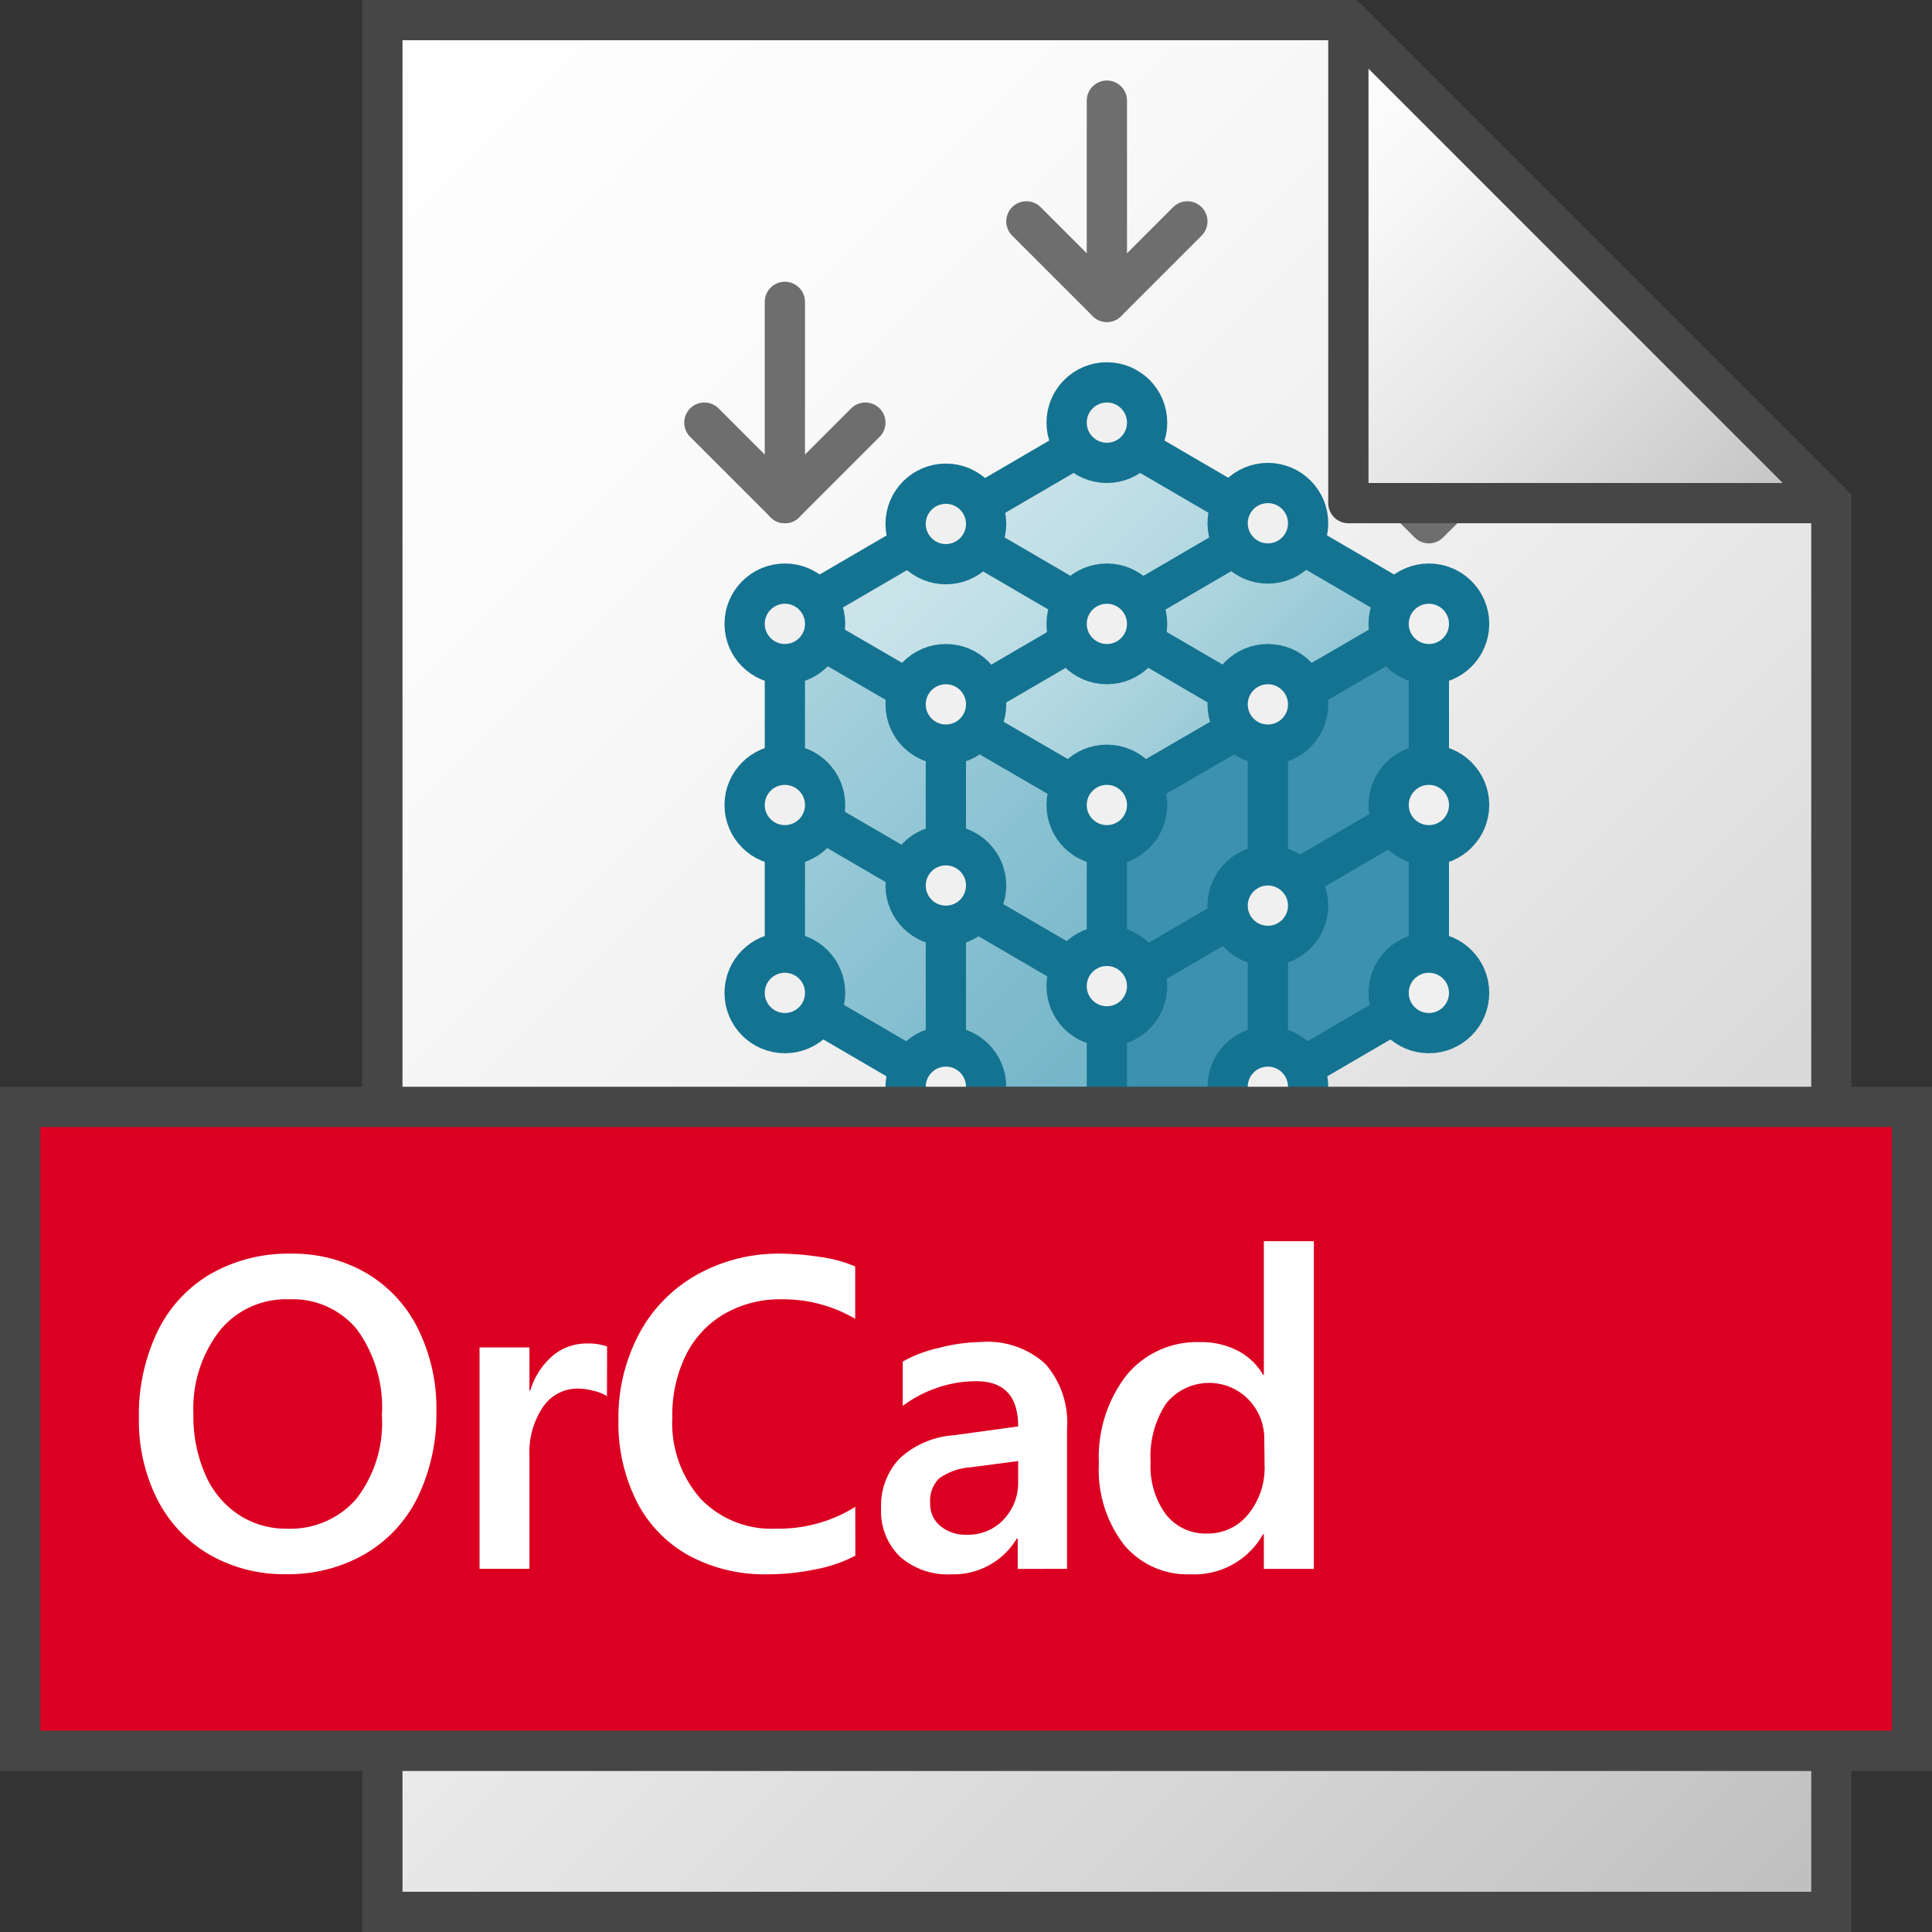 <svg id="Layer_1" data-name="Layer 1" xmlns="http://www.w3.org/2000/svg" xmlns:xlink="http://www.w3.org/1999/xlink" viewBox="0 0 48 48">
    <rect x="0" y="0" width="48" height="48" fill="#333333" stroke="none"/>
    <linearGradient id="linear-gradient" x1="3.75" y1="-432.25" x2="45.25" y2="-473.75" gradientTransform="matrix(1, 0, 0, -1, 0, -426)" gradientUnits="userSpaceOnUse">
      <stop offset="0" stop-color="#fff"/>
      <stop offset="0.232" stop-color="#fafafa"/>
      <stop offset="0.496" stop-color="#ededed"/>
      <stop offset="0.775" stop-color="#d6d6d6"/>
      <stop offset="1" stop-color="#bebebe"/>
    </linearGradient>
    <linearGradient id="linear-gradient-2" x1="23.5" y1="11.356" x2="31.5" y2="19.356" gradientUnits="userSpaceOnUse">
      <stop offset="0" stop-color="#cde6eb"/>
      <stop offset="0.221" stop-color="#c6e2e8"/>
      <stop offset="0.542" stop-color="#b3d8e1"/>
      <stop offset="0.921" stop-color="#93c7d5"/>
      <stop offset="1" stop-color="#8cc3d2"/>
    </linearGradient>
    <linearGradient id="linear-gradient-3" x1="18.006" y1="16.85" x2="28.078" y2="26.922" gradientUnits="userSpaceOnUse">
      <stop offset="0" stop-color="#afd7e1"/>
      <stop offset="0.159" stop-color="#a4d0dc"/>
      <stop offset="0.706" stop-color="#80bcce"/>
      <stop offset="1" stop-color="#73b4c8"/>
    </linearGradient>
    <linearGradient id="paper_gradient" data-name="paper gradient" x1="30.5" y1="-429.5" x2="42.5" y2="-441.5" gradientTransform="matrix(1, 0, 0, -1, 0, -426)" gradientUnits="userSpaceOnUse">
      <stop offset="0" stop-color="#fff"/>
      <stop offset="0.221" stop-color="#f8f8f8"/>
      <stop offset="0.541" stop-color="#e5e5e5"/>
      <stop offset="0.92" stop-color="#c6c6c6"/>
      <stop offset="1" stop-color="#bebebe"/>
    </linearGradient>
  <polygon points="33.5 0.5 9.5 0.5 9.5 47.5 45.5 47.5 45.5 12.5 33.5 0.5" stroke="#464646" stroke-miterlimit="10" fill="url(#linear-gradient)"/>
  <polygon points="35.5 15.356 27.5 10.689 19.5 15.356 27.5 20 35.5 15.356" fill="url(#linear-gradient-2)"/>
  <polygon points="19.5 15.356 19.5 24.689 24.319 27.5 27.5 27.5 27.5 20 19.5 15.356" fill="url(#linear-gradient-3)"/>
  <polygon points="27.5 20 27.5 27.5 30.681 27.5 35.5 24.689 35.5 15.356 27.5 20" fill="#3c91af"/>
  <polyline points="19.5 15.356 27.5 20 35.5 15.356" fill="none" stroke="#147391"/>
  <polyline points="19.75 20.022 27.555 24.575 35.36 20.022" fill="none" stroke="#147391"/>
  <line x1="27.5" y1="20" x2="27.5" y2="27.5" fill="#3c91af" stroke="#147391" stroke-linejoin="round"/>
  <path d="M27.5,10.689l-8,4.667v9.333L24.319,27.5h6.362L35.5,24.689V15.356Z" fill="none" stroke="#147391" stroke-miterlimit="10"/>
  <polyline points="23.5 27 23.5 17.75 31.305 13.195" fill="none" stroke="#147391" stroke-miterlimit="10"/>
  <polyline points="23.695 13.193 31.5 17.746 31.5 27" fill="none" stroke="#147391" stroke-miterlimit="10"/>
  <circle cx="27.5" cy="20" r="1" fill="#f0f0f0" stroke="#147391"/>
  <circle cx="27.5" cy="24.5" r="1" fill="#f0f0f0" stroke="#147391"/>
  <circle cx="19.5" cy="15.5" r="1" fill="#f0f0f0" stroke="#147391"/>
  <circle cx="23.5" cy="13.017" r="1" fill="#f0f0f0" stroke="#147391"/>
  <circle cx="27.5" cy="15.5" r="1" fill="#f0f0f0" stroke="#147391"/>
  <circle cx="27.5" cy="10.5" r="1" fill="#f0f0f0" stroke="#147391"/>
  <circle cx="31.5" cy="13" r="1" fill="#f0f0f0" stroke="#147391"/>
  <circle cx="35.5" cy="24.668" r="1" fill="#f0f0f0" stroke="#147391"/>
  <circle cx="23.5" cy="17.5" r="1" fill="#f0f0f0" stroke="#147391"/>
  <circle cx="23.5" cy="22" r="1" fill="#f0f0f0" stroke="#147391"/>
  <circle cx="19.5" cy="20" r="1" fill="#f0f0f0" stroke="#147391"/>
  <circle cx="23.5" cy="27" r="1" fill="#f0f0f0" stroke="#147391"/>
  <circle cx="31.5" cy="27" r="1" fill="#f0f0f0" stroke="#147391"/>
  <circle cx="31.5" cy="22.5" r="1" fill="#f0f0f0" stroke="#147391"/>
  <circle cx="31.5" cy="17.5" r="1" fill="#f0f0f0" stroke="#147391"/>
  <circle cx="19.5" cy="24.668" r="1" fill="#f0f0f0" stroke="#147391"/>
  <circle cx="35.5" cy="20" r="1" fill="#f0f0f0" stroke="#147391"/>
  <circle cx="35.5" cy="15.5" r="1" fill="#f0f0f0" stroke="#147391"/>
  <polyline points="25.5 5.5 27.5 7.5 29.5 5.5" fill="none" stroke="#6e6e6e" stroke-linecap="round" stroke-linejoin="round"/>
  <line x1="27.5" y1="2.5" x2="27.5" y2="7.5" fill="none" stroke="#6e6e6e" stroke-linecap="round" stroke-linejoin="round"/>
  <polyline points="17.5 10.5 19.5 12.5 21.5 10.5" fill="none" stroke="#6e6e6e" stroke-linecap="round" stroke-linejoin="round"/>
  <polyline points="35 12.5 35.5 13 36 12.5" fill="none" stroke="#6e6e6e" stroke-linecap="round" stroke-linejoin="round"/>
  <line x1="19.5" y1="7.5" x2="19.5" y2="12.5" fill="none" stroke="#6e6e6e" stroke-linecap="round" stroke-linejoin="round"/>
  <polygon points="33.5 0.5 33.5 12.5 45.5 12.5 33.5 0.5" stroke="#464646" stroke-linejoin="round" fill="url(#paper_gradient)"/>
  <rect x="0.5" y="27.5" width="47" height="16" fill="#db0022" stroke="#464646" stroke-miterlimit="10"/>
    <path d="M10.842,35.053a4.748,4.748,0,0,1-.459,2.135A3.327,3.327,0,0,1,9.066,38.61a3.8,3.8,0,0,1-1.962.5,3.707,3.707,0,0,1-1.9-.486A3.318,3.318,0,0,1,3.91,37.255a4.342,4.342,0,0,1-.459-2.026,4.777,4.777,0,0,1,.459-2.142,3.341,3.341,0,0,1,1.319-1.435,3.888,3.888,0,0,1,2-.505,3.632,3.632,0,0,1,1.875.484,3.3,3.3,0,0,1,1.278,1.375A4.433,4.433,0,0,1,10.842,35.053Zm-1.354.118a3.3,3.3,0,0,0-.615-2.136,2.066,2.066,0,0,0-1.694-.754,2.117,2.117,0,0,0-1.73.792,3.158,3.158,0,0,0-.644,2.055,3.6,3.6,0,0,0,.293,1.5,2.277,2.277,0,0,0,.824,1,2.132,2.132,0,0,0,1.2.351,2.166,2.166,0,0,0,1.727-.735A3.074,3.074,0,0,0,9.488,35.171Z" fill="#fff"/>
    <path d="M15.08,34.688a1,1,0,0,0-.317-.129,1.55,1.55,0,0,0-.4-.06,1.032,1.032,0,0,0-.876.462,2.012,2.012,0,0,0-.333,1.2v2.815h-1.24v-5.5h1.24v1.069h.022a1.822,1.822,0,0,1,.553-.86,1.3,1.3,0,0,1,.854-.306,1.328,1.328,0,0,1,.5.075Z" fill="#fff"/>
    <path d="M21.251,38.651a3.559,3.559,0,0,1-.985.338,5.863,5.863,0,0,1-1.206.124,3.931,3.931,0,0,1-1.96-.475,3.173,3.173,0,0,1-1.289-1.349,4.336,4.336,0,0,1-.446-2.006,4.441,4.441,0,0,1,.515-2.148,3.632,3.632,0,0,1,1.443-1.469,4.128,4.128,0,0,1,2.054-.519,6.538,6.538,0,0,1,1,.082,3.355,3.355,0,0,1,.87.236v1.3a3.545,3.545,0,0,0-1.836-.484,2.761,2.761,0,0,0-1.411.36,2.43,2.43,0,0,0-.958,1.023,3.348,3.348,0,0,0-.338,1.544,2.843,2.843,0,0,0,.7,2.025,2.432,2.432,0,0,0,1.864.746,3.6,3.6,0,0,0,1.981-.541Z" fill="#fff"/>
    <path d="M25.285,38.979v-.757h-.021a1.831,1.831,0,0,1-1.628.891,1.791,1.791,0,0,1-1.278-.44,1.561,1.561,0,0,1-.467-1.193,1.7,1.7,0,0,1,.456-1.241,2.205,2.205,0,0,1,1.343-.58l1.606-.22q0-1.123-1.042-1.123a2.952,2.952,0,0,0-.981.167,3.106,3.106,0,0,0-.845.446v-1.1a3.164,3.164,0,0,1,.888-.338,4.408,4.408,0,0,1,1.067-.15,2.126,2.126,0,0,1,1.593.55,2.205,2.205,0,0,1,.534,1.6v3.486ZM23.11,37.352a.7.7,0,0,0,.258.566.993.993,0,0,0,.655.212,1.2,1.2,0,0,0,.913-.379,1.326,1.326,0,0,0,.36-.953V36.3l-1.187.156a1.5,1.5,0,0,0-.782.279A.793.793,0,0,0,23.11,37.352Z" fill="#fff"/>
    <path d="M31.4,38.979v-.86h-.021a1.957,1.957,0,0,1-1.8.994,2.048,2.048,0,0,1-1.659-.741,3.04,3.04,0,0,1-.618-2.009,3.327,3.327,0,0,1,.684-2.194,2.263,2.263,0,0,1,1.834-.824,1.963,1.963,0,0,1,.924.209,1.565,1.565,0,0,1,.64.607H31.4V30.836h1.242v8.143Zm.011-3.212a1.4,1.4,0,0,0-.39-.994,1.368,1.368,0,0,0-2.051.1,2.388,2.388,0,0,0-.384,1.45,2.02,2.02,0,0,0,.379,1.3A1.249,1.249,0,0,0,30,38.1a1.281,1.281,0,0,0,1.01-.476,1.83,1.83,0,0,0,.408-1.237Z" fill="#fff"/>
</svg>
